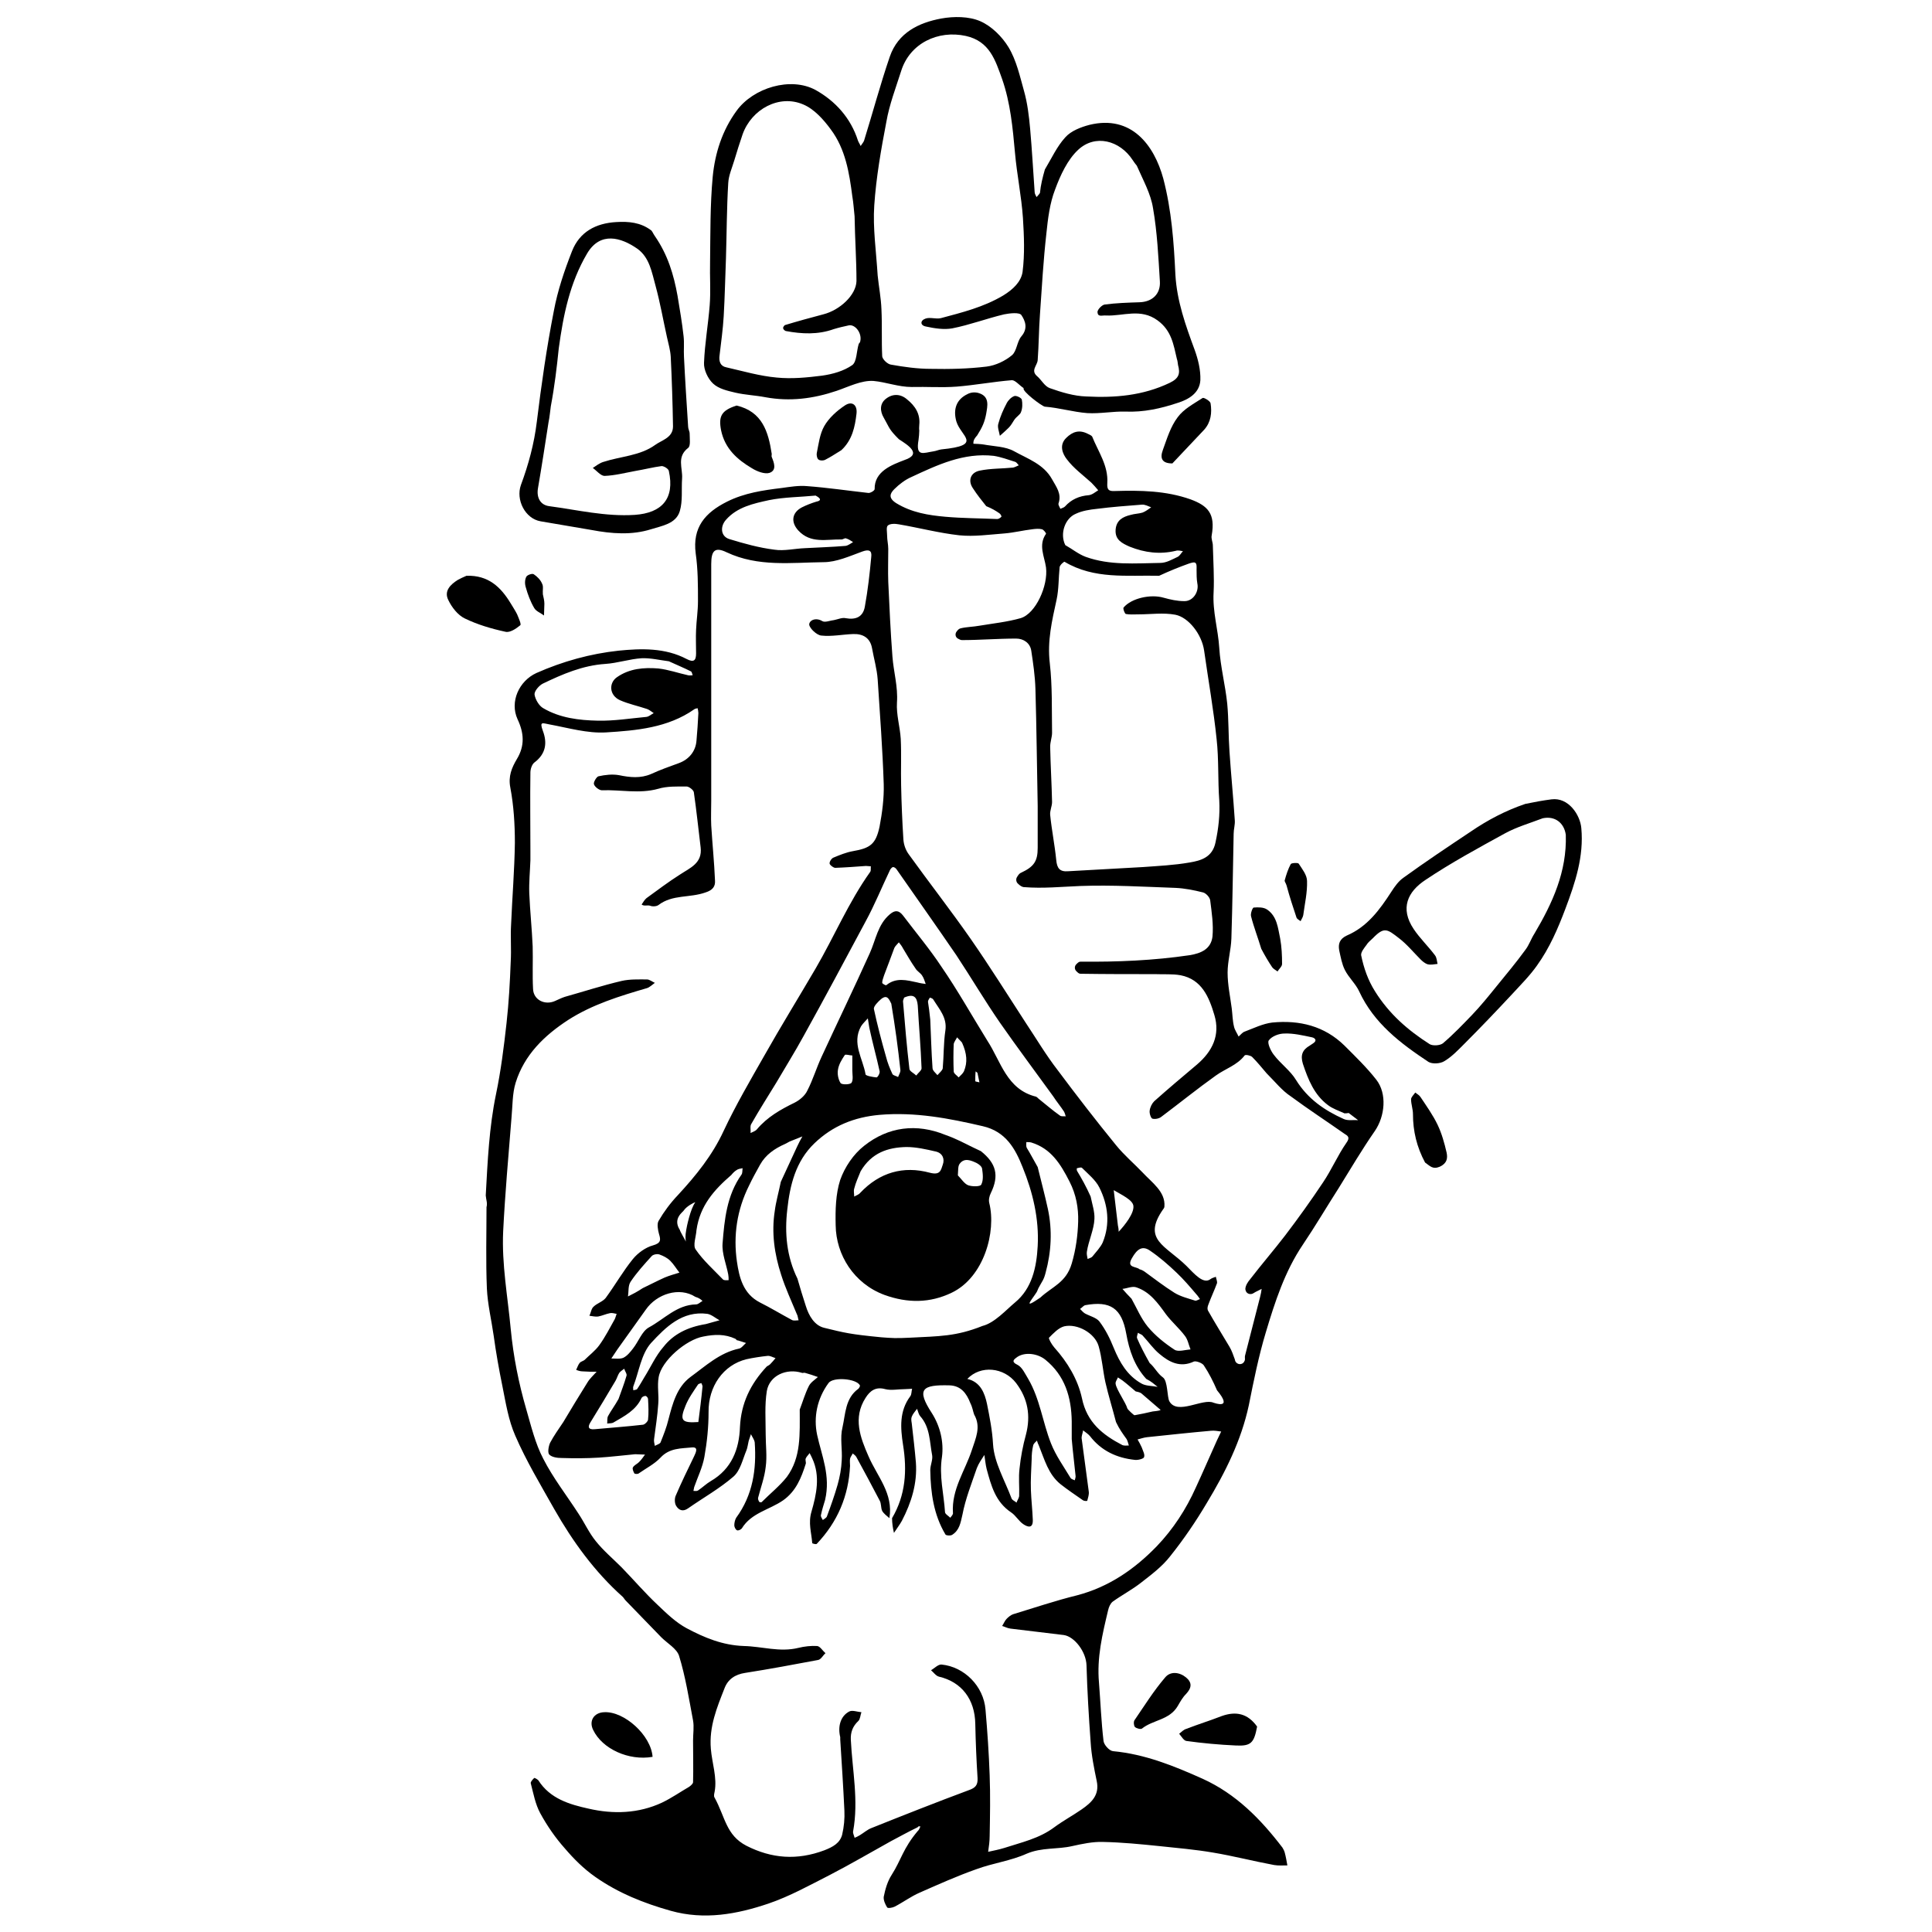 <?xml version="1.0" encoding="utf-8"?>
<!-- Generator: Adobe Illustrator 23.0.3, SVG Export Plug-In . SVG Version: 6.00 Build 0)  -->
<svg version="1.1" id="Contours" xmlns="http://www.w3.org/2000/svg" xmlns:xlink="http://www.w3.org/1999/xlink" x="0px" y="0px"
	 viewBox="0 0 510.7 510.7" style="enable-background:new 0 0 510.7 510.7;" xml:space="preserve">
<path d="M128.4,316c0.5-9.1,0.9-18,2.7-26.7c1.3-6.2,2.1-12.6,2.8-18.9c0.6-5.4,0.9-10.8,1.1-16.2c0.2-3.3-0.1-6.6,0.1-9.8
	c0.3-7.2,0.9-14.4,1-21.6c0-4.9-0.3-9.8-1.2-14.6c-0.6-3,0.4-5.3,1.7-7.5c2.2-3.6,1.9-7,0.2-10.6c-2.1-4.6,0.4-10.1,5-12.2
	c7-3.1,14.3-5.1,21.7-5.9c6-0.6,12.3-0.8,18,2.2c1.9,1,2.5,0.4,2.5-1.5c0-2.1-0.1-4.2,0-6.2c0.1-2.5,0.5-5,0.5-7.6
	c0-4.2,0-8.4-0.6-12.6c-0.9-6.9,2.5-10.8,8.3-13.7c4.6-2.3,9.5-3,14.4-3.6c2.2-0.3,4.5-0.7,6.7-0.5c5.4,0.4,10.8,1.2,16.2,1.8
	c0.5,0.1,1.7-0.6,1.7-1c-0.1-4.7,4.5-6.4,7.9-7.7c4.8-1.6,0.8-4-1.5-5.5c-2.7-2.7-2.4-2.9-4-5.7c-1-1.7-1.1-3.7,0.6-5
	c1.8-1.4,3.9-1.3,5.6,0.2c2.1,1.7,3.5,3.8,3.2,6.7c0,0.5-0.1,1,0,1.5c0,0.8-0.1,1.7-0.2,2.5c-0.8,4.6,1.3,3.4,4,3
	c0.7-0.1,1.3-0.4,2-0.5c11.2-1.1,5.2-3.4,4-7.4c-0.9-3.2,0-5.8,2.9-7.2c0.9-0.5,2-0.6,3-0.3c3,0.9,2.3,3.5,2,5.4
	c-0.4,2.2-1,3.6-2.4,5.8c-1,1.1-1,1.6-1,2.2c0.5,0,2.2,0.1,2.7,0.2c2.7,0.5,5.8,0.5,8.1,1.8c3.6,2,7.8,3.4,10,7.4
	c1.1,2,2.6,3.8,1.7,6.4c-0.1,0.4,0.3,0.9,0.5,1.4c0.4-0.2,0.9-0.3,1.2-0.6c1.7-1.9,3.8-2.8,6.3-3c0.9-0.1,1.7-0.8,2.5-1.3
	c-0.6-0.7-1.2-1.4-1.8-2c-2.2-2-4.7-3.8-6.5-6.2c-1.1-1.4-2.1-3.7-0.2-5.6c1.7-1.7,3.5-2.3,5.8-1.1c0.4,0.2,0.9,0.4,1.1,0.7
	c1.6,4,4.3,7.7,4,12.3c-0.1,1.7,0.3,2.2,2,2.1c6.7-0.2,13.5-0.1,20,2.2c4.6,1.7,6.6,3.8,5.6,9.5c-0.2,0.9,0.3,1.8,0.3,2.7
	c0.1,4.1,0.4,8.4,0.2,12.4c-0.3,5.1,1.2,9.8,1.5,14.7c0.3,4.9,1.6,9.8,2.1,14.7c0.4,4.2,0.3,8.5,0.6,12.7c0.4,6,1,12,1.4,18.1
	c0.1,1.2-0.3,2.4-0.3,3.6c-0.2,9.2-0.3,18.5-0.6,27.7c-0.1,3-1,6-1,9c0,3.2,0.7,6.4,1.1,9.5c0.2,1.6,0.2,3.2,0.6,4.8
	c0.2,0.9,0.8,1.7,1.2,2.6c0.5-0.4,1-1.1,1.6-1.3c2.4-0.9,4.8-2.1,7.3-2.4c7.2-0.7,13.8,0.9,19.1,6.1c2.9,2.9,5.9,5.8,8.4,9
	c2.9,3.7,2.3,9.7-0.4,13.6c-3.4,4.9-6.4,10-9.5,15c-3.2,5-6.2,10.1-9.5,15c-4.8,7.1-7.4,15.2-9.8,23.2c-1.9,6.3-3.2,12.8-4.5,19.3
	c-2,9.3-6.2,17.7-11.1,25.8c-2.9,4.9-6.1,9.6-9.7,14.1c-2.1,2.7-4.9,4.8-7.6,6.9c-2.4,1.9-5.1,3.3-7.6,5.1c-0.6,0.5-1,1.4-1.2,2.3
	c-1.5,6.3-3,12.5-2.4,19.1c0.4,5.1,0.6,10.3,1.2,15.4c0.1,1,1.5,2.6,2.5,2.7c8.5,0.8,16.1,3.9,23.7,7.3c8.8,4,15.3,10.6,21.1,18.2
	c0.2,0.3,0.5,0.9,0.6,1.3c0.3,1.1,0.5,2.3,0.7,3.4c-1.2,0-2.3,0.1-3.5-0.1c-5.4-1-10.8-2.4-16.2-3.3c-4.7-0.8-9.4-1.2-14.1-1.7
	c-4.9-0.5-9.9-1-14.9-1.1c-2.7-0.1-5.5,0.5-8.2,1.1c-3.9,0.9-8,0.3-12,2c-4.2,1.9-9,2.5-13.3,4.1c-5.1,1.8-10,4-15,6.2
	c-2.3,1-4.3,2.5-6.6,3.7c-0.6,0.3-1.8,0.5-2,0.2c-0.5-0.8-1-1.9-0.9-2.8c0.4-2,1-4.1,2.1-5.8c2.5-3.9,3-7,6.9-11.6
	c0.3-0.2,0.5-0.8,0.7-1.2c-0.8-0.1-0.3,0-0.9,0.3c-2.3,1.1-4.6,2.4-6.9,3.6c-5.4,3-10.7,6.1-16.1,8.9c-5.3,2.7-10.7,5.7-16.3,7.6
	c-8.3,2.8-16.9,4.4-25.8,1.9c-7.1-2-13.9-4.7-20-9c-3-2.1-5.6-4.7-8-7.5c-2.5-2.8-4.7-6-6.5-9.3c-1.3-2.4-1.8-5.2-2.5-7.9
	c-0.1-0.4,0.5-1,0.9-1.4c0.1-0.1,0.8,0.3,1.1,0.6c3.1,4.9,8.3,6.4,13.3,7.5c6.5,1.5,13.2,1.3,19.4-1.6c2.5-1.2,4.8-2.8,7.2-4.2
	c0.4-0.3,1-0.8,1-1.2c0.1-3.7,0-7.3,0-11c0-1.8,0.3-3.6,0-5.3c-1.1-5.8-2-11.6-3.7-17.1c-0.6-1.9-3.1-3.3-4.7-4.9
	c-3.1-3.2-6.3-6.5-9.4-9.7c-0.3-0.3-0.5-0.7-0.8-1c-7.4-6.6-13.2-14.6-18.1-23.2c-3.6-6.4-7.4-12.7-10.3-19.4
	c-1.8-4.1-2.5-8.6-3.4-13.1c-0.9-4.4-1.7-8.9-2.3-13.3c-0.6-4.2-1.6-8.3-1.8-12.5c-0.3-7.2-0.1-14.4-0.1-21.5
	C128.9,318,128.5,317.2,128.4,316 M235.1,401.3c-0.7-0.6-1.5-1.2-1.9-1.9c-0.4-0.8-0.2-2-0.7-2.8c-2-3.8-4-7.6-6.1-11.4
	c-0.2-0.4-0.6-0.7-1-1c-0.2,0.5-0.6,0.9-0.7,1.4c-0.1,0.6,0,1.3,0,1.9c-0.4,8-3.3,14.8-8.8,20.6c-0.2,0.2-1.2-0.1-1.2-0.2
	c-0.2-2.8-1.1-5.3-0.2-8.3c1.3-4.5,2.4-9.4,0.2-14.1c-0.2-0.5-0.5-1-0.7-1.4c-0.3,0.5-0.8,0.9-1,1.4c-0.2,0.4,0.1,1,0,1.4
	c-1.2,3.8-2.6,7.3-6,9.7c-3.6,2.5-8.4,3.3-10.9,7.4c-0.2,0.3-1,0.7-1.3,0.5c-0.4-0.2-0.7-0.9-0.7-1.3c0-0.7,0.2-1.5,0.5-2
	c4.4-6,5.4-12.8,4.9-19.9c-0.1-0.8-0.7-1.5-1-2.2c-0.2,0.6-0.4,1.2-0.6,1.8c-0.2,0.8-0.3,1.8-0.6,2.5c-1,2.4-1.6,5.3-3.4,6.9
	c-3.7,3.2-8,5.6-12,8.4c-1.4,1-2.5,0.5-3.2-0.7c-0.4-0.7-0.4-1.9-0.1-2.6c1.5-3.5,3.2-7,4.9-10.5c0.4-0.9,1.2-2.4-0.5-2.3
	c-2.9,0.3-6,0.1-8.4,2.7c-1.6,1.7-3.8,2.8-5.8,4.2c-0.3,0.2-1,0.1-1.1,0c-0.3-0.5-0.6-1.3-0.4-1.6c0.3-0.6,1.1-0.9,1.6-1.4
	c0.6-0.6,1.1-1.3,1.6-2c-0.9,0-1.8-0.1-2.6-0.1c-3.2,0.3-6.4,0.7-9.6,0.9c-3.3,0.2-6.5,0.2-9.8,0.1c-1.2,0-2.6-0.2-3.3-0.9
	c-0.5-0.5-0.2-2.2,0.2-3.1c1-1.9,2.3-3.7,3.5-5.5c2.1-3.5,4.2-7,6.4-10.5c0.6-1,1.6-1.9,2.4-2.8c-1.2,0-2.4,0-3.7-0.1
	c-0.6,0-1.2-0.2-1.7-0.4c0.3-0.6,0.5-1.3,0.9-1.8c0.3-0.4,0.9-0.5,1.3-0.8c1.3-1.3,2.8-2.4,3.9-3.9c1.6-2.2,2.8-4.6,4.1-6.9
	c0.2-0.4,0.3-0.9,0.5-1.4c-0.6-0.1-1.2-0.3-1.7-0.2c-1.1,0.2-2.1,0.7-3.2,0.9c-0.7,0.1-1.5-0.1-2.3-0.2c0.4-0.8,0.5-1.9,1.1-2.4
	c0.9-0.9,2.4-1.3,3.2-2.3c2.5-3.4,4.6-7.1,7.2-10.3c1.3-1.6,3.4-3.1,5.3-3.6c2.1-0.6,2.1-1.4,1.6-3c-0.3-1.1-0.6-2.7-0.1-3.5
	c1.4-2.4,3.1-4.7,5.1-6.8c4.8-5.2,9.1-10.5,12.1-17c3.2-6.8,7-13.3,10.7-19.8c4.4-7.8,9.1-15.4,13.6-23.1
	c4.9-8.4,8.7-17.5,14.4-25.5c0.3-0.4,0.1-1,0.2-1.5c-0.4,0-0.9-0.1-1.3-0.1c-2.7,0.2-5.4,0.4-8.1,0.5c-0.5,0-1.4-0.7-1.5-1.1
	c-0.1-0.5,0.5-1.4,1-1.6c1.7-0.7,3.4-1.4,5.1-1.7c4.6-0.8,6.1-1.8,7.1-6.5c0.7-3.7,1.2-7.5,1.1-11.2c-0.3-9.2-1-18.5-1.6-27.7
	c-0.2-2.8-1-5.5-1.5-8.3c-0.5-2.7-2.4-3.8-5-3.7c-2.8,0.1-5.6,0.7-8.4,0.4c-1.2-0.1-3.1-1.9-3.2-2.9c0-1.1,1.7-2,3.5-0.9
	c0.7,0.4,2.1-0.2,3.1-0.3c1-0.2,2.1-0.7,3-0.5c2.7,0.5,4.6-0.3,5.1-3c0.8-4.4,1.3-8.8,1.7-13.2c0.2-1.6-0.5-2.1-2.4-1.4
	c-3.3,1.2-6.8,2.8-10.2,2.8c-8.6,0.1-17.3,1.3-25.6-2.6c-3.1-1.5-4.1-0.5-4.1,3.1c0,16.1,0,32.1,0,48.2c0,0.7,0,1.3,0,2
	c0,4.1,0,8.2,0,12.4c0,2.2-0.1,4.3,0,6.5c0.3,4.9,0.8,9.7,1,14.6c0.1,1.5-0.6,2.5-2.5,3.1c-4.2,1.5-8.7,0.5-12.4,3.3
	c-0.5,0.4-1.6,0.5-2.3,0.2c-0.8-0.2-1.5,0.2-2.2-0.3c0.4-0.6,0.8-1.3,1.3-1.7c2.9-2.1,5.8-4.3,8.8-6.2c2.7-1.8,6-3,5.5-7.2
	c-0.6-4.9-1.1-9.8-1.8-14.6c-0.1-0.6-1.3-1.5-1.9-1.5c-2.5,0-5.2-0.1-7.5,0.6c-5,1.4-10,0.2-14.9,0.4c-0.7,0-1.9-0.9-2.1-1.6
	c-0.2-0.5,0.7-2,1.2-2.1c1.8-0.4,3.7-0.6,5.4-0.3c2.9,0.6,5.7,0.9,8.5-0.3c2.4-1.1,4.9-2,7.4-2.9c2.7-1,4.4-3.2,4.6-5.9
	c0.2-2.4,0.4-4.9,0.5-7.3c0-0.4-0.1-0.9-0.2-1.3c-0.3,0.1-0.7,0.1-0.9,0.3c-7,4.9-15.3,5.6-23.3,6.1c-4.9,0.3-10-1.2-14.9-2.1
	c-1.8-0.3-2.8-1-1.8,1.7c1.2,3.2,0.8,6.1-2.3,8.4c-0.6,0.5-1,1.7-1,2.6c-0.1,6.9,0,13.8,0,20.7c0,0.8,0,1.7,0,2.5
	c-0.1,2.9-0.4,5.8-0.3,8.7c0.2,4.7,0.7,9.4,0.9,14.1c0.1,3.7-0.1,7.5,0.1,11.2c0.1,2.9,3.1,4.4,5.8,3.2c0.9-0.4,1.7-0.8,2.6-1.1
	c5-1.4,9.9-3,15-4.2c2.2-0.5,4.5-0.4,6.7-0.4c0.7,0,1.4,0.6,2.1,0.9c-0.7,0.5-1.4,1.2-2.1,1.4c-7.2,2.1-14.4,4.3-20.8,8.4
	c-6.3,4.1-11.6,9.2-13.9,16.6c-0.9,2.9-0.8,6.2-1.1,9.3c-0.8,10-1.7,20-2.2,30c-0.4,8.7,1.2,17.2,2,25.8c0.7,7.3,2.1,14.3,4.1,21.2
	c1.3,4.5,2.4,9.1,4.5,13.1c2.6,5.1,6.2,9.7,9.3,14.5c1.6,2.4,2.8,5.1,4.6,7.3c2,2.5,4.5,4.6,6.8,6.9c3.2,3.3,6.2,6.8,9.5,9.9
	c2.4,2.3,4.9,4.7,7.7,6.2c4.7,2.5,9.5,4.5,15.1,4.7c4.8,0.1,9.5,1.7,14.4,0.5c1.6-0.4,3.4-0.6,5-0.5c0.8,0.1,1.4,1.2,2.2,1.9
	c-0.7,0.6-1.2,1.7-2,1.8c-6.4,1.2-12.8,2.4-19.2,3.4c-2.7,0.4-4.6,1.7-5.5,4.1c-2,5.1-4.1,10.1-3.6,16c0.3,3.7,1.7,7.6,1,11.3
	c-0.1,0.5-0.3,1.2,0,1.6c2.8,5.1,3,9.9,8.4,12.7c6.7,3.4,13.4,3.9,20.6,1.2c2.3-0.9,4.1-1.9,4.7-4.1c0.5-2.1,0.7-4.3,0.6-6.4
	c-0.3-6.3-0.7-12.5-1.1-18.8c0-0.2,0-0.4,0-0.6c-0.7-2.9,0.1-5.6,2.4-6.8c0.8-0.4,2.1,0.1,3.2,0.2c-0.3,0.8-0.3,1.8-0.8,2.3
	c-1.5,1.4-2.1,3-2,5c0.4,8.1,2.1,16.1,0.6,24.2c-0.1,0.5,0.3,1.2,0.4,1.7c0.5-0.2,0.9-0.4,1.4-0.7c1-0.6,2-1.5,3.1-1.9
	c8.5-3.4,17.1-6.8,25.7-10c1.7-0.6,2.4-1.3,2.3-3.2c-0.3-4.7-0.5-9.5-0.6-14.3c-0.1-6.5-3.6-11.1-9.6-12.5c-0.8-0.2-1.4-1.1-2.1-1.7
	c0.9-0.5,1.9-1.6,2.8-1.5c6,0.6,11.1,5.7,11.6,11.9c0.5,5.8,0.9,11.6,1.1,17.4c0.2,5.3,0.1,10.6,0,16c0,1.4-0.2,2.8-0.4,4.2
	c1.4-0.3,2.9-0.6,4.2-1c4.6-1.5,9.3-2.5,13.3-5.5c2.3-1.7,4.9-3.1,7.2-4.7c2.6-1.8,4.8-3.8,4-7.5c-0.7-3.4-1.4-6.8-1.6-10.2
	c-0.5-6.8-0.9-13.6-1.1-20.4c-0.1-3.6-3.2-7.6-6-8c-4.7-0.6-9.4-1.1-14.1-1.7c-0.8-0.1-1.5-0.5-2.2-0.7c0.4-0.6,0.7-1.4,1.2-1.9
	c0.5-0.5,1.1-1,1.7-1.2c5.6-1.7,11.2-3.6,16.9-5c8.4-2.2,15.2-6.9,21.1-13c4.3-4.5,7.7-9.7,10.3-15.5c1.9-4.1,3.7-8.3,5.6-12.5
	c0.4-0.8,0.7-1.5,1.1-2.3c-0.9-0.1-1.8-0.3-2.7-0.2c-5.6,0.5-11.2,1.1-16.9,1.7c-0.9,0.1-1.7,0.4-2.5,0.6c0.4,0.7,0.8,1.4,1.1,2.1
	c0.3,0.9,0.9,1.9,0.6,2.6c-0.1,0.4-1.6,0.8-2.4,0.7c-4.8-0.5-8.9-2.4-11.9-6.3c-0.5-0.6-1.2-1-1.8-1.5c-0.1,0.7-0.4,1.4-0.4,2
	c0.6,4.7,1.3,9.5,1.9,14.2c0.1,0.8-0.2,1.6-0.4,2.4c0,0.1-0.8,0.1-1.1-0.1c-2-1.4-4.1-2.8-6-4.3c-3.2-2.6-4.2-6.5-5.7-10.2
	c-0.2-0.4-0.4-0.9-0.5-1.3c-0.4,0.4-0.9,0.8-1,1.3c-0.3,1.2-0.4,2.5-0.4,3.7c-0.1,2.7-0.3,5.4-0.2,8.1c0.1,2.6,0.4,5.2,0.5,7.8
	c0.1,2.4-1.3,2-2.5,1.2c-1.2-0.8-2-2.3-3.2-3.1c-4.2-2.8-5.3-7.1-6.5-11.5c-0.3-1.2-0.4-2.5-0.6-3.7c-0.7,1.1-1.5,2.2-2,3.5
	c-1.4,4.1-3,8.1-3.8,12.3c-0.5,2.2-0.8,4.1-2.7,5.3c-0.4,0.3-1.7,0.2-1.8-0.1c-3.1-5.2-3.9-11-4-17c0-1.3,0.7-2.7,0.5-3.9
	c-0.7-3.6-0.5-7.4-3.2-10.4c-0.4-0.5-0.5-1.2-0.8-1.9c-0.5,0.7-1.1,1.3-1.4,2.1c-0.2,0.5-0.1,1.1,0,1.7c0.4,3.5,0.8,6.9,1.1,10.4
	c0.4,5.5-1.2,10.6-3.7,15.4c-0.6,1.1-1.4,2.1-2.1,3.2c-0.3-1.3-0.5-2.6-0.5-3.9c3.6-6.1,4-12.6,2.9-19.4c-0.7-4.5-1-8.9,1.9-12.8
	c0.4-0.5,0.3-1.3,0.5-2c-0.6,0-1.2,0.1-1.9,0.1c-1.8,0-3.6,0.4-5.2,0c-2.5-0.7-4,0.4-5.2,2.3c-3.4,5.3-1.4,10.5,0.8,15.5
	C231.9,390.3,236.2,394.8,235.1,401.3 M334.8,283.7c-1.2-1.4-2.4-2.9-3.8-4.3c-0.4-0.4-1.8-0.7-2-0.4c-2,2.6-5.1,3.5-7.6,5.3
	c-4.9,3.5-9.6,7.3-14.4,10.9c-0.6,0.5-1.7,0.7-2.4,0.5c-0.4-0.2-0.8-1.4-0.7-2.1c0.1-0.9,0.6-1.9,1.2-2.5c3.7-3.3,7.5-6.5,11.3-9.7
	c4.1-3.5,6.2-7.8,4.6-13.1c-1.4-4.7-3.3-9.4-8.9-10.5c-2.2-0.4-4.5-0.2-6.7-0.3c-6.6,0-13.2,0-19.8-0.1c-0.4,0-0.7-0.3-1.1-0.7
	c-0.5-0.5-0.5-1.3,0-1.8c0.4-0.4,0.7-0.7,1.1-0.7c9.7,0.1,19.3-0.3,28.8-1.7c3.2-0.5,5.7-1.7,6.1-4.9c0.3-3.2-0.2-6.4-0.6-9.6
	c-0.1-0.8-1.1-1.9-1.9-2.1c-2.4-0.6-4.9-1.1-7.3-1.2c-8.4-0.3-16.8-0.8-25.1-0.5c-5,0.2-9.9,0.7-14.9,0.3c-0.5,0-1.1-0.4-1.6-0.9
	c-0.5-0.4-0.6-1.2-0.3-1.7c0.3-0.5,0.6-1,1.1-1.2c3.4-1.6,4.4-3,4.4-6.6c0-3.7,0-7.3,0-11c-0.2-10.3-0.3-20.6-0.6-31
	c-0.1-3.4-0.6-6.8-1.1-10.1c-0.3-2-2-3.2-4-3.2c-4.8,0-9.6,0.4-14.3,0.4c-0.4,0-0.7-0.2-1.1-0.4c-0.7-0.4-0.8-1.3-0.3-1.9
	c0.3-0.4,0.6-0.7,1-0.8c1.6-0.4,3.4-0.4,5-0.7c3.6-0.6,7.4-1,10.9-2c4-1.2,7.3-8.6,6.7-13.4c-0.4-2.9-2.1-5.9,0-8.9
	c0.1-0.1-0.6-1.1-1.1-1.2c-0.8-0.2-1.7-0.1-2.5,0c-2.5,0.3-4.9,0.9-7.3,1.1c-4,0.3-8.1,0.9-12,0.5c-5.4-0.6-10.7-2-16-2.9
	c-1-0.2-2.3-0.2-2.9,0.3c-0.5,0.4-0.2,1.8-0.2,2.7c0,1.2,0.3,2.3,0.3,3.5c0,2.9-0.1,5.8,0,8.7c0.3,6.6,0.6,13.1,1.1,19.7
	c0.3,4.1,1.5,8,1.2,12.2c-0.2,3.2,0.8,6.4,1,9.6c0.2,4.1,0,8.2,0.1,12.3c0.1,4.8,0.3,9.6,0.6,14.3c0.1,1.4,0.6,2.8,1.4,3.9
	c5.4,7.5,11.1,14.8,16.4,22.4c5,7.2,9.7,14.7,14.5,22.1c2.8,4.2,5.4,8.6,8.5,12.6c5,6.7,10.1,13.3,15.4,19.8c2.1,2.6,4.7,4.8,7,7.2
	c2.5,2.7,6.1,5.1,5.8,9c0,0.2-0.1,0.5-0.3,0.7c-5.7,8.1,0.6,9.6,6.1,15c2.1,2.1,4.5,5,6.4,3.5c0.4-0.3,0.9-0.4,1.4-0.6
	c0.1,0.6,0.4,1.2,0.3,1.7c-0.7,1.9-1.6,3.8-2.3,5.7c-0.2,0.5-0.3,1.1-0.1,1.5c1.8,3.2,3.8,6.4,5.7,9.6c0.6,1,1,2.2,1.4,3.3
	c0,0.1,0.1,0.3,0.1,0.4c0.4,1.1,1.9,1.2,2.4,0.2c0-0.1,0.1-0.1,0.1-0.2c0.2-0.4,0-0.9,0.1-1.3c1.3-5.2,2.7-10.4,4-15.6
	c0.2-0.7,0.3-1.4,0.4-2.1c-0.7,0.4-1.5,0.7-2.1,1.1c0,0,0,0,0,0c-0.7,0.5-1.8,0.3-2.1-0.6c-0.1-0.2-0.1-0.4-0.1-0.6
	c0.1-0.9,0.7-1.8,1.3-2.5c3-3.9,6.2-7.6,9.2-11.5c3.5-4.6,6.8-9.2,10-14c2.3-3.4,3.9-7.2,6.2-10.5c1.1-1.5,0.3-1.9-0.5-2.4
	c-4.7-3.3-9.6-6.5-14.2-9.9C338.9,288.3,337.1,286,334.8,283.7 M306.4,152.2c-8.5-0.2-17.1,1-25-3.7c-0.1-0.1-1.2,0.8-1.3,1.4
	c-0.3,2.9-0.2,5.8-0.8,8.6c-1.2,5.5-2.5,10.9-1.8,16.8c0.7,6.1,0.5,12.3,0.6,18.4c0,1.2-0.5,2.4-0.5,3.7c0.1,4.9,0.4,9.8,0.5,14.6
	c0,1.1-0.6,2.3-0.5,3.4c0.4,4,1.2,7.9,1.6,11.9c0.2,2.2,0.9,3.2,3.2,3c6.6-0.4,13.1-0.7,19.7-1.1c4.1-0.3,8.3-0.5,12.3-1.2
	c3.1-0.5,6.1-1.4,6.9-5.3c0.8-3.7,1.2-7.3,1-11.1c-0.4-5.4-0.1-10.8-0.7-16.2c-0.8-7.8-2.2-15.6-3.3-23.4c-0.6-4.3-4.1-8.8-7.6-9.5
	c-3.2-0.6-6.5-0.1-9.8-0.1c-1.1,0-2.3,0.1-3.3-0.1c-0.3-0.1-0.8-1.4-0.6-1.7c2.1-2.5,7.2-3.6,10.6-2.6c1.8,0.5,3.6,0.9,5.4,0.9
	c2.3,0.1,4-2.4,3.5-4.7c-0.2-1.2-0.2-2.4-0.2-3.6c0-0.6,0.1-1.5-0.3-1.8c-0.3-0.3-1.2,0-1.8,0.2
	C311.7,149.9,309.2,150.9,306.4,152.2 M210.8,338c0.7,2.4,1.4,4.8,2.2,7.2c0.8,2.6,2.3,5.2,4.9,5.8c5.3,1.3,6.8,1.7,15.1,2.5
	c2.7,0.2,3.8,0.3,7.6,0.1c7.6-0.4,12.1-0.3,19.1-3.1c3.2-0.8,6.2-4.2,8.6-6.2c4.5-3.7,5.7-9.3,6-14.9c0.4-7.2-1.3-14.3-4-20.9
	c-1.9-4.8-4.4-9.4-10.5-10.8c-9-2.1-17.9-3.8-27.3-3c-6.7,0.6-12.4,2.9-17.2,7.5c-5,4.8-6.5,11.1-7.2,17.6
	C207.4,325.9,207.9,332.1,210.8,338 M261,275.1c3.6,5.5,5.1,12.9,12.9,14.8c0.2,0.1,0.4,0.3,0.6,0.5c1.9,1.5,3.7,3.1,5.7,4.5
	c0.4,0.3,1,0.1,1.5,0.2c-0.1-0.4-0.2-0.8-0.4-1.2c-0.9-1.4-2-2.7-2.9-4.1c-4.7-6.5-9.5-12.9-14.1-19.5c-4-5.8-7.6-11.9-11.5-17.8
	c-5.2-7.6-10.5-15.1-15.8-22.7c-0.2-0.3-0.6-0.6-0.9-0.6c-0.3,0-0.6,0.4-0.8,0.7c-2.2,4.6-4.1,9.3-6.5,13.7
	c-5.4,10.1-10.8,20.2-16.4,30.3c-2.3,4.2-4.8,8.2-7.2,12.3c-2.2,3.6-4.5,7.2-6.6,10.9c-0.4,0.6-0.1,1.6-0.2,2.4
	c0.6-0.3,1.3-0.5,1.7-1c2.7-3.2,6.2-5.2,9.9-7c1.4-0.7,2.8-1.9,3.4-3.2c1.5-2.9,2.4-6,3.8-9c4.2-9.1,8.6-18.2,12.7-27.3
	c1.6-3.5,2.1-7.6,5.3-10.3c1.4-1.2,2.4-1.1,3.5,0.3c3.4,4.5,7.1,8.9,10.2,13.6C253.1,261.7,256.8,268.3,261,275.1 M206.4,312.4
	c1.4-3.1,2.9-6.2,4.3-9.3c0.4-0.9,0.9-1.8,1.4-2.7c-1,0.4-2,0.8-3,1.2c-0.6,0.2-1.1,0.6-1.6,0.8c-2.7,1.2-5.1,2.8-6.6,5.5
	c-1,1.8-2,3.6-2.9,5.5c-3.2,6.4-4.2,13.2-3.2,20.1c0.6,4.1,1.6,8.5,6.1,10.8c2.8,1.4,5.6,3.1,8.4,4.6c0.5,0.3,1.2,0.1,1.8,0.1
	c-0.2-0.6-0.2-1.2-0.5-1.7c-1.4-3.4-3-6.8-4.1-10.3c-1.8-5.5-2.6-11.2-1.7-16.9C205.1,317.7,205.8,315.3,206.4,312.4 M176.8,174.8
	c-2.4-0.3-4.8-0.9-7.2-0.8c-3.2,0.2-6.4,1.3-9.6,1.5c-6,0.4-11.3,2.7-16.5,5.2c-1,0.5-2.3,2-2.2,2.9c0.2,1.3,1.2,3,2.3,3.6
	c4.4,2.6,9.5,3.2,14.4,3.3c4.3,0.1,8.6-0.6,12.9-1c0.7-0.1,1.3-0.7,1.9-1c-0.6-0.4-1.2-0.9-1.8-1.1c-2.4-0.8-4.8-1.3-7.1-2.3
	c-2.9-1.3-3-4.6-0.8-6.1c3.3-2.3,7.1-2.6,10.9-2.3c2.7,0.3,5.2,1.2,7.9,1.8c0.4,0.1,0.8,0,1.2,0c-0.1-0.3-0.2-0.8-0.4-1
	C180.9,176.6,179,175.8,176.8,174.8 M260.7,133.8c-1.2-1.5-2.4-3-3.5-4.7c-1.4-2-0.7-4.2,1.8-4.7c2.9-0.6,5.9-0.5,8.8-0.8
	c0.5-0.1,1-0.4,1.5-0.6c-0.3-0.3-0.6-0.8-0.9-0.9c-1.9-0.6-3.8-1.3-5.7-1.6c-8-0.9-14.9,2.4-21.8,5.6c-1.6,0.7-3.2,1.9-4.5,3.2
	c-1.1,1.1-1.7,2.3,0.5,3.7c4.1,2.5,8.5,3.2,13,3.6c4.5,0.4,9.1,0.4,13.7,0.6c0.4,0,0.8-0.3,1.1-0.6c0.1-0.1-0.2-0.7-0.5-0.9
	C263.2,135,262.2,134.4,260.7,133.8 M202.7,361.2c0.3-0.2,0.6-0.3,0.9-0.6c0.5-0.5,1-1.1,1.4-1.6c-0.7-0.2-1.3-0.6-2-0.6
	c-1.9,0.2-3.9,0.5-5.7,0.9c-6.1,1.5-10.1,7.2-10,14c0,3.9-0.4,7.9-1.1,11.8c-0.5,2.8-1.8,5.4-2.7,8c-0.1,0.3-0.1,0.7-0.2,1
	c0.4,0,0.9,0.1,1.2-0.1c1.2-0.8,2.2-1.8,3.4-2.5c5.5-3.2,7.5-8.4,7.7-14.3C195.9,371,198.3,365.9,202.7,361.2 M211.4,372.6
	c0.8-2.1,1.4-4.2,2.4-6.2c0.5-1,1.5-1.6,2.4-2.4c-1.1-0.4-2.3-0.8-3.4-1.1c-0.3-0.1-0.6,0.1-0.8,0c-4.1-1.3-8.6,0.7-9.3,4.8
	c-0.6,3.7-0.3,7.7-0.3,11.5c0,2.9,0.4,5.8,0,8.6c-0.3,2.7-1.3,5.4-2,8.1c-0.1,0.3,0.1,0.8,0.3,1.1c0.1,0.1,0.6,0.2,0.7,0
	c2.2-2.2,4.7-4.2,6.6-6.6C211.8,385.2,211.4,379.1,211.4,372.6 M255.7,364.5c3.5,0.8,4.6,3.8,5.2,6.6c0.7,3.5,1.4,7,1.6,10.7
	c0.3,4.8,3.1,9.5,4.9,14.3c0.2,0.5,0.9,0.7,1.3,1.1c0.2-0.6,0.6-1.1,0.7-1.7c0.1-2.4-0.2-4.9,0.1-7.3c0.3-3,0.9-6.1,1.7-9
	c1.3-5,0.5-9.5-2.6-13.6C265.4,361.4,259.2,360.8,255.7,364.5 M274.3,308.5c0.9,3.7,1.9,7.4,2.7,11.1c1.2,5.6,0.9,11.3-0.6,16.8
	c-0.5,2-0.9,2.2-1.9,4.1c-0.2,0.4-0.3,0.8-0.5,1.1c-1.4,2.2-3.8,4.7,1,1.4c3.1-2.9,6.8-3.9,8.3-9c1.1-3.7,1.6-7.5,1.7-11.1
	c0.1-3.5-0.5-7.1-2.3-10.6c-2.4-4.7-4.9-8.7-10.1-10.3c-0.4-0.1-0.9-0.1-1.3-0.1c0,0.5-0.1,1.1,0.1,1.5
	C272.4,305,273.2,306.6,274.3,308.5 M215.6,131c-4.1,0.4-8.3,0.4-12.3,1.2c-4.1,0.9-8.4,1.8-11.4,5.2c-1.6,1.8-1.4,4.4,0.9,5.1
	c3.9,1.2,7.9,2.3,11.9,2.8c2.6,0.4,5.4-0.3,8.1-0.4c3.6-0.2,7.1-0.3,10.7-0.6c0.7-0.1,1.3-0.6,2-1c-0.6-0.4-1.2-0.8-1.9-1
	c-0.3-0.1-0.8,0.3-1.1,0.3c-4-0.1-8.2,1.2-11.5-2.4c-2-2.2-1.7-4.7,1-6.1c1.2-0.6,2.5-1.1,3.8-1.5
	C216.9,132.4,217.3,131.9,215.6,131 M256.5,370.9c-1-2.6-2.5-4.6-5.5-4.7c-7.3-0.2-8.8,1-4.7,7.3c2.3,3.6,3.2,7.8,2.7,11.6
	c-0.8,5.1,0.5,9.8,0.8,14.6c0,0.5,0.9,1,1.4,1.5c0.3-0.4,0.8-0.9,0.7-1.3c-0.4-6.2,3.2-11.1,5-16.6c1-3.1,2.5-6.1,0.6-9.4
	C257.2,373.1,257.1,372.1,256.5,370.9 M281.6,144.1c1.8,1,3.5,2.4,5.4,3.1c6.4,2.3,13.1,1.7,19.7,1.6c1.6,0,3.1-0.9,4.6-1.6
	c0.6-0.3,0.9-1,1.4-1.5c-0.6-0.1-1.3-0.3-1.9-0.1c-4.2,1-8.2,0.5-12.2-1.1c-2-0.9-3.9-1.8-3.7-4.5c0.2-2.5,1.9-3.4,4-3.9
	c1-0.3,2.1-0.3,3.1-0.6c0.8-0.3,1.6-0.9,2.3-1.4c-0.8-0.3-1.7-0.8-2.5-0.7c-3.9,0.3-7.9,0.6-11.8,1.1c-1.9,0.2-3.9,0.5-5.6,1.3
	C281.5,137,280.1,141.1,281.6,144.1 M295,375.9c-0.9-3.5-2-7-2.8-10.5c-0.7-3.2-0.9-6.5-1.8-9.6c-1-3.4-5.6-6-9.1-5.2
	c-1.5,0.4-2.8,1.8-4,3c-0.2,0.2,0.7,1.8,1.4,2.6c3.5,3.9,6.2,8.4,7.3,13.4c1.3,6.4,5.5,9.7,10.7,12.4c0.5,0.2,1.1,0.1,1.7,0.1
	c-0.2-0.6-0.3-1.2-0.6-1.7C296.8,379,295.9,377.8,295,375.9 M283.3,380.4c0-1.6,0-3.2,0-4.7c-0.1-6.4-1.8-12.1-7-16.3
	c-2-1.6-5.3-2.1-7.4-0.7c-0.8,0.6-1.8,1.2,0.1,2.1c1.2,0.6,2,2.4,2.8,3.7c3.1,5.3,3.8,11.4,6,17c1.3,3.3,3.4,6.2,5.2,9.2
	c0.2,0.3,0.7,0.4,1.1,0.6c0.1-0.4,0.3-0.9,0.2-1.3C284,386.9,283.6,383.9,283.3,380.4 M194.4,353.9c-2.8-1.3-5.5-1.2-8.5-0.6
	c-4.5,0.8-11.1,6.4-11.8,10.8c-0.4,2.3,0.1,4.7-0.1,7c-0.2,3.1-0.7,6.2-1.1,9.3c-0.1,0.6,0.1,1.2,0.2,1.8c0.5-0.3,1.3-0.5,1.5-0.9
	c0.8-2,1.6-4,2.1-6.1c1.1-4.2,2.2-8.5,5.8-11.2c4-2.9,7.7-6.4,12.8-7.5c0.7-0.1,1.3-1,1.9-1.5c-0.7-0.2-1.5-0.5-2.2-0.7
	C194.9,354.4,194.8,354.3,194.4,353.9 M218.1,396.5c-0.4,1.3-0.8,2.6-1.1,4c-0.1,0.4,0.3,0.9,0.5,1.3c0.4-0.3,1-0.6,1.1-1
	c1-2.7,2-5.5,2.8-8.3c0.6-2.1,1-4.3,1.1-6.5c0.2-2.9-0.5-5.9,0.2-8.7c0.8-3.5,0.7-7.7,4.2-10.2c0.2-0.2,0.5-0.7,0.4-0.9
	c-0.9-1.8-7.1-2.3-8.3-0.6c-3,4.1-4,9-3,13.7C217.2,384.8,219.6,390.1,218.1,396.5 M184.1,325.2c-0.1,1.7-1,4-0.2,5.1
	c2,2.9,4.7,5.3,7.2,7.9c0.3,0.3,1,0.2,1.5,0.2c0-0.5,0-1-0.1-1.5c-0.5-2.7-1.7-5.5-1.5-8.2c0.5-6.3,1.1-12.7,5-18.2
	c0.3-0.4,0.2-1.1,0.3-1.7c-0.6,0.1-1.2,0.2-1.6,0.5c-0.5,0.3-1,0.8-1.4,1.3C188.8,314.5,185,318.7,184.1,325.2 M355.4,294.3
	c-1.5-0.7-3.1-1.2-4.4-2.2c-3.6-2.7-5.2-6.7-6.6-10.9c-0.7-2.3-0.1-3.7,1.8-4.8c0.3-0.2,0.6-0.4,0.9-0.6c1.1-0.7,0.6-1.4-0.3-1.6
	c-2.4-0.5-4.9-1.1-7.3-1c-1.4,0-3.3,0.7-4.1,1.8c-0.5,0.6,0.5,2.8,1.3,3.8c1.8,2.4,4.4,4.2,5.9,6.7c3.1,5,7.5,8,12.6,10.3
	c1.1,0.5,2.5,0.2,3.8,0.3c-0.8-0.6-1.7-1.3-2.5-1.9C356.4,294.2,356.2,294.3,355.4,294.3 M303.9,360.3c1.4,1.2,2,2.7,3.5,3.8
	c1.3,0.9,1.1,5.2,1.7,6.3c2.1,3.8,8.9-0.9,11.7,0.4c0.1,0,5.3,2,0.9-3.3c-1-2.3-2.1-4.5-3.5-6.6c-0.4-0.6-2-1.2-2.6-1
	c-3.6,1.7-6.5,0.2-9.1-2c-1.7-1.4-2.9-3.2-4.4-4.8c-0.3-0.4-0.9-0.5-1.3-0.8c-0.1,0.5-0.4,1.1-0.2,1.5
	C301.5,355.9,302.6,358,303.9,360.3 M299.1,343.3c1.4,2.5,2.5,5.2,4.3,7.4c2,2.4,4.5,4.4,7.1,6.1c1,0.6,2.8,0,4.2-0.1
	c-0.5-1.2-0.7-2.6-1.5-3.6c-1.5-2-3.5-3.7-5-5.7c-2.1-2.9-4.2-5.9-7.8-7.1c-1.1-0.4-2.5,0.3-3.7,0.4
	C297.4,341.5,298.1,342.3,299.1,343.3 M303,364.5c-3.1-3.4-4.5-7.5-5.3-12c-1.2-6.7-4.2-8.7-10.8-7.5c-0.5,0.1-0.9,0.7-1.4,1
	c0.4,0.4,0.8,0.9,1.3,1.2c1.3,0.7,3,1.1,3.8,2.1c1.6,2.1,2.8,4.5,3.8,7c1.6,3.9,3.6,7.3,7.3,9.4c1.2,0.7,2.8,0.6,4.3,0.9
	C305.1,365.9,304.4,365.2,303,364.5 M183.8,342.8c-4.2-2.7-10.2-0.8-13.1,3.4c-2.5,3.5-5,7-7.5,10.5c-0.5,0.8-1.1,1.6-1.6,2.4
	c1.1,0,2.3,0.2,3.2-0.2c1-0.5,1.8-1.5,2.5-2.4c1.5-1.9,2.4-4.6,4.2-5.6c4.1-2.2,7.4-6,12.5-6.1c0.6,0,1.1-0.6,1.7-0.9
	C185.3,343.5,184.8,343.1,183.8,342.8 M163.5,369.8c0.7-2,1.5-4,2.1-6.1c0.2-0.5-0.4-1.2-0.6-1.9c-0.5,0.4-1,0.7-1.3,1.1
	c-0.4,0.6-0.6,1.4-1,2.1c-2.2,3.7-4.4,7.4-6.7,11.1c-0.7,1.2-0.4,1.8,1.1,1.7c4.3-0.4,8.6-0.7,12.9-1.2c0.5-0.1,1.2-0.8,1.3-1.3
	c0.2-1.8,0.1-3.7,0-5.5c0-0.3-0.4-0.8-0.7-0.8c-0.3,0-0.8,0.2-1,0.5c-1.5,3.3-4.5,4.8-7.4,6.5c-0.5,0.3-1.1,0.2-1.7,0.3
	c0.1-0.7-0.1-1.5,0.3-2.1C161.5,372.9,162.5,371.6,163.5,369.8 M302.5,336.1c2.6,1.9,5.2,3.9,7.9,5.6c1.6,1,3.6,1.5,5.5,2.1
	c0.4,0.1,0.9-0.3,1.3-0.4c-0.3-0.4-0.6-0.9-0.9-1.2c-1.7-2-3.4-4-5.3-5.8c-2.2-2.1-4.5-4.1-7-5.8c-2-1.4-3.4-0.5-4.8,2
	c-1.5,2.6,1.1,2.1,2,2.9C301.5,335.6,301.9,335.7,302.5,336.1 M186.6,350c1.2-0.3,2.4-0.7,3.6-1c-1.1-0.6-2.1-1.5-3.2-1.7
	c-6.7-0.9-11.1,3.6-14.9,7.7c-2.6,2.9-3.2,7.6-4.7,11.5c-0.1,0.3,0,0.6,0,1c0.3-0.1,0.8-0.1,1-0.3c0.7-1,1.3-2.1,1.9-3.1
	c1.7-2.7,3-5.7,5.1-8.1C178,352.7,181.7,350.8,186.6,350 M288.3,316.3c0.4,2,1.1,4,1,5.9c-0.1,2.8-1.6,5.9-2,8.7
	c-0.1,0.6,0.1,1.3,0.2,1.9c0.5-0.2,1.1-0.4,1.3-0.7c0.8-1,2.2-2.5,2.7-3.7c2-4.9,1.4-9.9-0.9-14.5c-1-2-3-3.6-4.6-5.2
	c-0.2-0.2-0.9,0-1.3,0.1c-0.1,0-0.1,0.5,0,0.7C285.9,311.5,287.1,313.6,288.3,316.3 M239,263.7c-0.1,0.3-0.3,0.7-0.3,1
	c0.5,6,1,12,1.7,17.9c0.1,0.6,1.2,1.1,1.8,1.7c0.5-0.7,1.5-1.4,1.4-2c-0.2-5.5-0.7-11-1-16.5C242.4,263.5,241.5,262.6,239,263.7
	 M235.6,265.3c-0.6-1.2-1.1-2.5-2.7-1.2c-0.8,0.7-2,1.9-1.9,2.6c0.9,4.2,2,8.4,3.2,12.6c0.4,1.6,1,3.1,1.7,4.6
	c0.2,0.4,1,0.5,1.5,0.8c0.2-0.6,0.7-1.3,0.6-1.9C237.4,277.1,236.6,271.3,235.6,265.3 M169.9,340.5c1.9-0.9,3.8-1.9,5.8-2.8
	c1.2-0.5,2.6-0.9,3.9-1.3c-0.8-1-1.5-2.2-2.4-3.1c-0.8-0.8-1.8-1.3-2.9-1.7c-0.6-0.2-1.6,0-2,0.4c-2,2.2-4,4.4-5.6,6.8
	c-0.7,1-0.5,2.6-0.7,3.9C167.2,342.1,168.4,341.5,169.9,340.5 M245.9,269.5c0.2,4.3,0.3,8.6,0.6,12.8c0,0.7,0.8,1.3,1.3,1.9
	c0.5-0.6,1.3-1.2,1.4-1.8c0.3-3.3,0.2-6.7,0.7-10c0.5-3.4-1.6-5.6-3.2-8.2c-0.2-0.3-0.6-0.4-0.9-0.5c-0.2,0.4-0.5,0.7-0.5,1.1
	C245.5,266.1,245.7,267.5,245.9,269.5 M233.7,257.8c-0.2,0.7-0.5,1.3-0.5,2c0,0.2,1,0.8,1.1,0.6c2.6-2.1,5.4-1.3,8.2-0.7
	c0.7,0.2,1.5,0.3,2.2,0.4c-0.3-0.8-0.5-1.6-1-2.3c-0.5-0.7-1.3-1.1-1.7-1.8c-1.2-1.7-2.2-3.5-3.3-5.3c-0.3-0.6-0.7-1.1-1.1-1.6
	c-0.4,0.5-1,1-1.2,1.5C235.5,253,234.7,255.2,233.7,257.8 M229.8,271.7c-0.1-0.8-0.3-1.7-0.4-2.5c-0.6,0.7-1.3,1.3-1.8,2.1
	c-2.5,4.5,0.5,8.5,1.2,12.7c0.1,0.4,1.9,0.7,2.9,0.8c0.3,0,1-1.2,0.8-1.7C231.7,279.4,230.7,275.9,229.8,271.7 M184.6,375.9
	c0.4-3.1,0.8-6.2,1.1-9.4c0-0.3-0.2-0.6-0.3-0.9c-0.3,0.1-0.8,0.2-0.9,0.4c-1.2,1.8-2.5,3.6-3.3,5.6
	C179.6,375.5,180.2,376.2,184.6,375.9 M294.4,314.6c0.4,3.1,0.7,6.2,1.1,9.3c0.1,0.4,0.2,1,0.2,1.7c1.7-1.8,4.1-4.9,3.9-6.8
	C299.5,317.2,296.4,315.8,294.4,314.6 M225.3,279c-0.7,0-1.8-0.4-2-0.1c-0.8,1.2-1.6,2.5-1.8,3.9c-0.2,1.1,0.1,2.6,0.7,3.5
	c0.4,0.5,2.6,0.4,2.9-0.1c0.5-0.8,0.2-2.2,0.2-3.3C225.3,281.7,225.3,280.6,225.3,279 M254.3,275.6c-0.4-0.5-0.9-0.9-1.3-1.4
	c-0.3,0.6-0.8,1.2-0.9,1.8c-0.1,2.4-0.1,4.8,0,7.2c0,0.6,0.9,1.1,1.3,1.6c0.5-0.5,1.1-1,1.4-1.6
	C255.8,280.8,255.6,278.5,254.3,275.6 M300.2,367.8c-1.2-1-2.3-2-3.5-2.9c-0.4-0.3-0.8-0.5-1.2-0.8c-0.2,0.6-0.7,1.1-0.6,1.7
	c0.2,1.5,2.7,5,3.1,6.5c0.1,0.3,1.7,1.8,1.9,1.8c1.6-0.3,3.2-0.6,4.8-1c0.5-0.1,1.6-0.1,2.1-0.4c-0.4-0.3-4.6-4-5-4.3
	C301.6,368.2,301.2,368,300.2,367.8 M180.8,319.9c-0.1,0.4-3.1,2.1-1.1,5.2c0.1,0.5,1.4,2.6,1.6,3.1c-0.1-0.7-0.2-1.5,0.1-3.1
	c0.1-0.7,1.1-5.6,2.4-7.3C183.3,317.9,181.5,318.9,180.8,319.9 M257.9,283.2c-0.1,0.9-0.1,1.8-0.1,2.6c0,0.1,0.7,0.2,1.1,0.3
	c-0.2-0.8-0.3-1.6-0.5-2.4C258.4,283.5,258.2,283.5,257.9,283.2z"/>
<path d="M276.2,44.8c1.8-3,3.2-6.1,5.4-8.5c1.5-1.7,4.1-2.7,6.4-3.3c11.1-2.7,17.1,5.4,19.5,14.2c2.2,8.4,2.8,16.9,3.2,25.4
	c0.4,7,2.7,13.4,5.1,19.9c0.9,2.5,1.6,5.3,1.5,8c-0.2,3.4-3.1,5.1-6,6c-4.5,1.5-9,2.5-13.8,2.3c-3.3-0.1-6.7,0.6-10.1,0.4
	c-3.8-0.3-7.4-1.4-11.2-1.7c-0.8-0.1-6.2-4.2-5.6-4.9c-1.1-0.7-2.2-2.1-3.1-2.1c-4.9,0.4-9.7,1.3-14.6,1.7c-4,0.3-7.9,0-11.9,0.1
	c-3.5,0-6.8-1.3-10.1-1.6c-3.2-0.2-6.5,1.5-9.7,2.6c-6.2,2.1-12.4,2.9-18.9,1.7c-2.6-0.5-5.3-0.6-7.9-1.2c-2.1-0.5-4.4-1-5.9-2.4
	c-1.4-1.3-2.5-3.7-2.4-5.5c0.2-5.1,1.1-10.1,1.5-15.2c0.3-3.8,0-7.6,0.1-11.4c0.1-7.5,0-15.1,0.7-22.6c0.6-6.2,2.5-12.2,6.3-17.4
	c4.4-6.1,14.3-9.1,20.9-5.5c5.2,2.9,9.3,7.4,11.2,13.4c0.2,0.5,0.5,0.9,0.7,1.4c0.3-0.5,0.7-0.9,0.9-1.4c2.3-7.4,4.3-14.9,6.8-22.2
	c2.2-6.4,7.7-9,13.6-10.1c3.3-0.6,7.3-0.6,10.3,0.7c3,1.3,5.8,4.1,7.5,6.9c2.1,3.5,3,7.7,4.1,11.6c0.9,3.2,1.3,6.6,1.6,9.9
	c0.5,5.6,0.8,11.2,1.2,16.8c0,0.4,0.3,0.9,0.5,1.3c0.3-0.4,0.7-0.7,0.9-1.1C275.1,48.9,275.6,46.9,276.2,44.8 M232,72.8
	c0.3,3,0.9,6,1,9c0.2,4.1,0,8.3,0.2,12.4c0.1,0.8,1.4,2.1,2.4,2.2c3.4,0.6,6.9,1.1,10.4,1.1c4.9,0.1,9.9,0,14.8-0.6
	c2.4-0.3,4.9-1.5,6.7-3c1.3-1.1,1.3-3.6,2.5-5c1.8-2.1,1-4.1,0-5.6c-0.5-0.8-3.1-0.5-4.6-0.2c-4.6,1.1-9.1,2.8-13.7,3.7
	c-2.2,0.4-4.7,0-7-0.5c-1.5-0.3-1.5-1.6,0-2.1c1.2-0.4,2.7,0.2,4-0.1c5.6-1.5,11.3-2.9,16.5-6c2.6-1.6,4.7-3.6,5.1-6.2
	c0.6-4.7,0.4-9.5,0.1-14.3c-0.4-5.8-1.6-11.5-2.1-17.2c-0.6-6.6-1.2-13.2-3.4-19.5c-1.8-5-3.3-10-9.6-11.4
	c-7.3-1.6-14.8,1.9-17.1,9.3c-1.4,4.4-3.1,8.8-3.9,13.4c-1.4,7.3-2.7,14.7-3.2,22.1C230.7,60.3,231.6,66.3,232,72.8 M225.9,57.2
	c-0.2-1.8-0.3-3.6-0.6-5.3c-0.8-6.2-1.8-12.5-5.7-17.7c-1.9-2.6-4.4-5.4-7.3-6.6c-6.3-2.7-13.6,1.2-16,7.9c-0.8,2.3-1.5,4.6-2.2,6.9
	c-0.6,2-1.5,4-1.6,6c-0.4,6.6-0.4,13.2-0.6,19.8c-0.2,5.1-0.3,10.2-0.6,15.4c-0.2,3.5-0.7,6.9-1.1,10.4c-0.2,1.5,0.2,2.8,1.8,3.1
	c4.4,1,8.8,2.3,13.3,2.7c4,0.4,8,0,12-0.5c2.8-0.4,5.7-1.2,8-2.8c1.2-0.9,1.1-3.7,1.7-5.6c0.1-0.2,0.4-0.4,0.4-0.7
	c0.5-2.1-1.3-4.5-3-4.2c-1.4,0.3-2.7,0.6-4,1c-4.2,1.5-8.4,1.3-12.7,0.5c-0.3-0.1-0.7-0.5-0.7-0.8c0-0.3,0.4-0.8,0.6-0.8
	c3.3-1,6.6-1.9,10-2.8c4.4-1.1,8.7-5.1,8.8-8.8C226.4,68.8,226,63.3,225.9,57.2 M300.5,43.8c-0.4-0.5-0.8-1-1.1-1.5
	c-3.4-5.2-9.9-6.9-14.4-2.7c-2.8,2.6-4.7,6.7-6.1,10.5c-1.4,3.6-1.9,7.7-2.3,11.6c-0.8,7.1-1.2,14.2-1.7,21.4
	c-0.3,4-0.3,8.1-0.6,12.1c-0.1,1.4-1.9,2.7-0.2,4.2c1.2,1,2,2.7,3.4,3.2c3.1,1.1,6.4,2.1,9.6,2.2c7.6,0.4,15-0.2,22.1-3.6
	c2.5-1.2,2.8-2.5,2.2-4.7c-0.1-0.5-0.1-1.1-0.3-1.6c-0.9-3.8-1.4-7.5-5.1-10.2c-4.5-3.3-9.1-1.1-13.6-1.3c-1.1-0.1-2.2,0.5-2.3-0.9
	c0-0.7,1.2-1.9,1.9-2c3-0.4,6.1-0.5,9.2-0.6c3.4-0.1,5.6-2.2,5.4-5.5c-0.4-6.5-0.7-13-1.8-19.3C304.2,51.2,302.2,47.7,300.5,43.8z"
	/>
<path d="M173.1,62.4c3.4,4.9,5,10.2,6,15.8c0.6,3.6,1.2,7.1,1.6,10.7c0.2,1.8,0,3.6,0.1,5.4c0.3,6.2,0.7,12.3,1.1,18.5
	c0,0.6,0.4,1.2,0.4,1.8c0,1.3,0.3,3.3-0.4,3.8c-3.1,2.4-1.4,5.3-1.6,8.1c-0.2,2.9,0.2,5.9-0.6,8.6c-1,3.4-4.8,3.9-7.6,4.8
	c-5.1,1.6-10.4,1.2-15.7,0.2c-4.5-0.8-9-1.5-13.5-2.3c-4.1-0.7-6.6-5.7-5.2-9.6c2-5.4,3.5-10.9,4.2-16.7c1.2-9.8,2.6-19.6,4.5-29.3
	c1-5.4,2.8-10.7,4.8-15.8c2-5.1,6.3-7.4,11.7-7.7c3.3-0.2,6.4,0.1,9.1,2.1C172.4,61,172.6,61.7,173.1,62.4 M145.6,107.4
	c-0.2,1.4-0.3,2.8-0.6,4.2c-0.9,5.8-1.8,11.7-2.8,17.5c-0.4,2.4,0.6,4.4,3,4.7c7.5,1,14.9,2.8,22.6,2.3c7.2-0.5,10.6-4.3,9-11.6
	c-0.1-0.6-1.3-1.3-1.9-1.3c-2.3,0.3-4.6,0.9-7,1.3c-2.7,0.5-5.4,1.2-8.1,1.3c-1,0-2.1-1.4-3.1-2.1c0.9-0.6,1.8-1.3,2.8-1.6
	c4.6-1.5,9.7-1.6,13.7-4.5c1.8-1.3,4.7-1.9,4.7-4.9c-0.1-6.1-0.3-12.3-0.6-18.4c-0.1-1.7-0.6-3.4-1-5.2c-1-4.5-1.8-9.1-3-13.5
	c-1-3.6-1.6-7.6-4.9-9.9c-4.2-2.9-9.7-4.6-13.2,1.3c-4.6,7.8-6.3,16.3-7.5,25.1C147.2,97,146.6,102.1,145.6,107.4z"/>
<path d="M403.2,212.5c2.4-0.5,4.6-0.9,6.9-1.2c4.5-0.6,7.6,4.1,7.9,7.6c0.7,7.5-1.6,14.4-4.2,21.3c-2,5.3-4.2,10.4-7.5,15
	c-1.9,2.7-4.3,5.1-6.6,7.6c-4.1,4.4-8.3,8.8-12.6,13.1c-1.7,1.7-3.3,3.4-5.3,4.6c-1.1,0.7-3.2,0.8-4.2,0.2
	c-7.4-4.9-14.4-10.2-18.3-18.6c-0.9-2-2.8-3.7-3.8-5.7c-0.8-1.6-1.1-3.4-1.5-5.2c-0.3-1.7,0.1-3,2-3.9c5.4-2.3,8.7-6.8,11.8-11.6
	c0.9-1.4,1.9-2.8,3.2-3.7c5.8-4.2,11.8-8.2,17.8-12.2C393.2,216.8,397.9,214.3,403.2,212.5 M407.8,216.3c-3.4,1.3-6.9,2.3-10,4
	c-7.1,3.9-14.3,7.8-21,12.3c-4.7,3.1-6.8,7.5-3.1,13c1.6,2.4,3.8,4.5,5.6,6.9c0.5,0.6,0.5,1.5,0.7,2.3c-0.9,0.1-1.8,0.3-2.6,0.1
	c-0.7-0.2-1.4-0.8-1.9-1.3c-1.9-1.9-3.6-4-5.7-5.6c-3.1-2.4-3.9-3.1-6.9,0c-0.6,0.6-1.3,1.1-1.7,1.8c-0.6,0.8-1.5,1.9-1.4,2.7
	c0.7,3.4,1.8,6.6,3.7,9.6c3.7,5.9,8.6,10.2,14.4,13.9c0.8,0.5,2.7,0.4,3.5-0.2c2.7-2.3,5.2-4.9,7.7-7.5c2.3-2.4,4.4-5,6.5-7.6
	c2.6-3.2,5.2-6.3,7.6-9.6c1-1.3,1.5-2.9,2.4-4.3c4.8-8.1,8.6-16.4,8.3-26.1C413.5,217.6,411.1,215.6,407.8,216.3z"/>
<path d="M123.3,152.2c5.8-0.2,9.1,3,11.7,7.3c0.6,1,1.2,1.9,1.7,2.9c0.4,1,1.2,2.7,0.8,2.9c-1.1,0.9-2.7,2-3.9,1.7
	c-3.7-0.8-7.4-1.9-10.7-3.5c-1.9-0.9-3.5-3-4.4-4.9c-1.2-2.4,0.6-4.1,2.5-5.3C121.7,152.9,122.4,152.6,123.3,152.2"/>
<path d="M194.7,107.2c6.8,1.6,8.4,6.9,9.3,12.8c0,0.3-0.1,0.6,0,0.8c0.6,1.5,1.4,3.5-0.6,4.2c-1.3,0.4-3.3-0.4-4.6-1.2
	c-3.9-2.3-7.2-5.2-8.2-10.1C189.9,110,190.7,108.5,194.7,107.2z"/>
<path d="M332.3,456.4c-0.8,4.3-1.6,5.2-5.6,5c-4.4-0.2-8.8-0.6-13.1-1.2c-0.7-0.1-1.3-1.2-1.9-1.9c0.6-0.5,1.2-1.1,1.9-1.3
	c3.1-1.2,6.3-2.2,9.4-3.4C326.7,452.3,329.8,452.9,332.3,456.4z"/>
<path d="M172.5,464.4c-6.3,1.1-13.3-2.1-15.7-7.1c-1.2-2.4,0.2-4.6,2.9-4.7C165,452.3,172.1,458.7,172.5,464.4z"/>
<path d="M309.9,122.5c-2.6,0-3.4-1.2-2.5-3.6c1.1-3,2-6.1,3.9-8.6c1.6-2.2,4.3-3.6,6.6-5.1c0.3-0.2,2,0.8,2.1,1.4
	c0.4,2.5,0.1,5-1.7,7C315.5,116.6,312.7,119.5,309.9,122.5z"/>
<path d="M376.7,307.3c-2.2-4.1-3.2-8.3-3.2-12.8c0-1.3-0.5-2.6-0.5-3.9c0-0.6,0.7-1.2,1.1-1.8c0.5,0.4,1.1,0.7,1.4,1.2
	c1.6,2.4,3.3,4.8,4.5,7.3c1.1,2.3,1.8,4.8,2.4,7.4c0.3,1.5,0.1,2.8-1.8,3.7C378.7,309.2,378,308.2,376.7,307.3z"/>
<path d="M311.3,451c-2.2,3.7-6.5,3.6-9.4,5.9c-0.3,0.3-1.5,0-1.9-0.4c-0.3-0.3-0.4-1.4-0.1-1.8c2.6-3.8,5.1-7.8,8.1-11.3
	c1.4-1.7,3.8-1.4,5.5,0c1.7,1.4,1.5,2.8,0,4.4C312.6,448.7,312,449.8,311.3,451z"/>
<path d="M222.4,119c-1.5,0.9-2.8,1.8-4.2,2.5c-0.5,0.3-1.4,0.3-1.8,0c-0.4-0.2-0.6-1.2-0.5-1.7c0.5-2.5,0.8-5.1,2-7.2
	c1.2-2.1,3.3-4,5.4-5.4c1.9-1.3,3.4-0.2,3.1,2.2C226,112.8,225.3,116.3,222.4,119z"/>
<path d="M333.4,250.8c-0.9-3-2-5.8-2.7-8.6c-0.2-0.7,0.4-2.3,0.7-2.3c1.2-0.1,2.6-0.1,3.5,0.5c2.7,1.8,2.9,4.9,3.5,7.7
	c0.4,2.2,0.5,4.5,0.5,6.7c0,0.7-0.8,1.3-1.2,2c-0.5-0.4-1-0.6-1.4-1.1C335.3,254.2,334.4,252.7,333.4,250.8z"/>
<path d="M340.1,234.1c-0.2-0.7-0.6-1.1-0.5-1.4c0.4-1.5,0.9-3,1.6-4.3c0.2-0.3,1.9-0.4,2.1-0.1c0.9,1.4,2.2,3,2.2,4.6
	c0.1,3-0.6,6-1,9c-0.1,0.6-0.5,1.1-0.7,1.6c-0.4-0.3-1-0.6-1.1-1C341.8,239.8,340.9,237.1,340.1,234.1z"/>
<path d="M143.5,157.1c0.2,0.9,0.4,1.7,0.4,2.5c0,1-0.1,2.1-0.1,3.1c-0.9-0.7-2.1-1.1-2.6-2c-1-1.7-1.7-3.6-2.2-5.4
	c-0.3-0.9-0.3-2,0.1-2.8c0.2-0.5,1.6-1,2-0.7c0.9,0.6,1.8,1.5,2.2,2.5C143.7,155,143.4,156,143.5,157.1z"/>
<path d="M259.3,304.3c4,3.2,4.9,6.4,2.6,11.1c-0.4,0.8-0.6,1.8-0.4,2.6c1.9,7.6-1.4,19.6-9.9,23.7c-5.8,2.8-11.7,2.8-17.8,0.6
	c-8.1-3-12.8-10.6-12.9-18.4c-0.1-4,0-8.3,1.2-12c1.2-3.4,3.5-6.8,6.3-9c6.4-5.1,13.9-6,21.5-2.9C253.1,301.1,256,302.8,259.3,304.3
	 M227.5,309.6c-0.6,1.5-1.3,3-1.7,4.6c-0.2,0.6,0,1.4,0,2.1c0.5-0.3,1.2-0.5,1.6-1c5.1-5.4,11.4-7.2,18.4-5.3
	c2.7,0.7,2.9-0.6,3.4-2.1c0.6-1.6-0.1-3.1-1.8-3.5c-2.6-0.6-5.2-1.2-7.8-1.2C234.7,303.3,230.4,304.7,227.5,309.6 M253.2,310.7
	c0.9,0.9,1.7,2.2,2.7,2.6c1.1,0.4,3.3,0.4,3.5-0.2c0.6-1.2,0.4-2.8,0.2-4.2c-0.1-0.6-0.9-1.2-1.5-1.5c-1.5-0.7-3.2-1.4-4.4,0.2
	C253.2,308.2,253.3,309.3,253.2,310.7z"/>
<path d="M268.1,111c-0.5,0.8-0.9,1.5-1.5,2.1c-0.7,0.7-1.5,1.4-2.3,2.1c-0.2-1.1-0.7-2.3-0.4-3.2c0.5-1.9,1.3-3.7,2.2-5.4
	c0.4-0.8,1.2-1.6,2-1.9c0.5-0.2,1.8,0.4,2,0.9c0.2,1,0.2,2.3-0.2,3.3C269.7,109.6,268.7,110.1,268.1,111z"/>
</svg>
